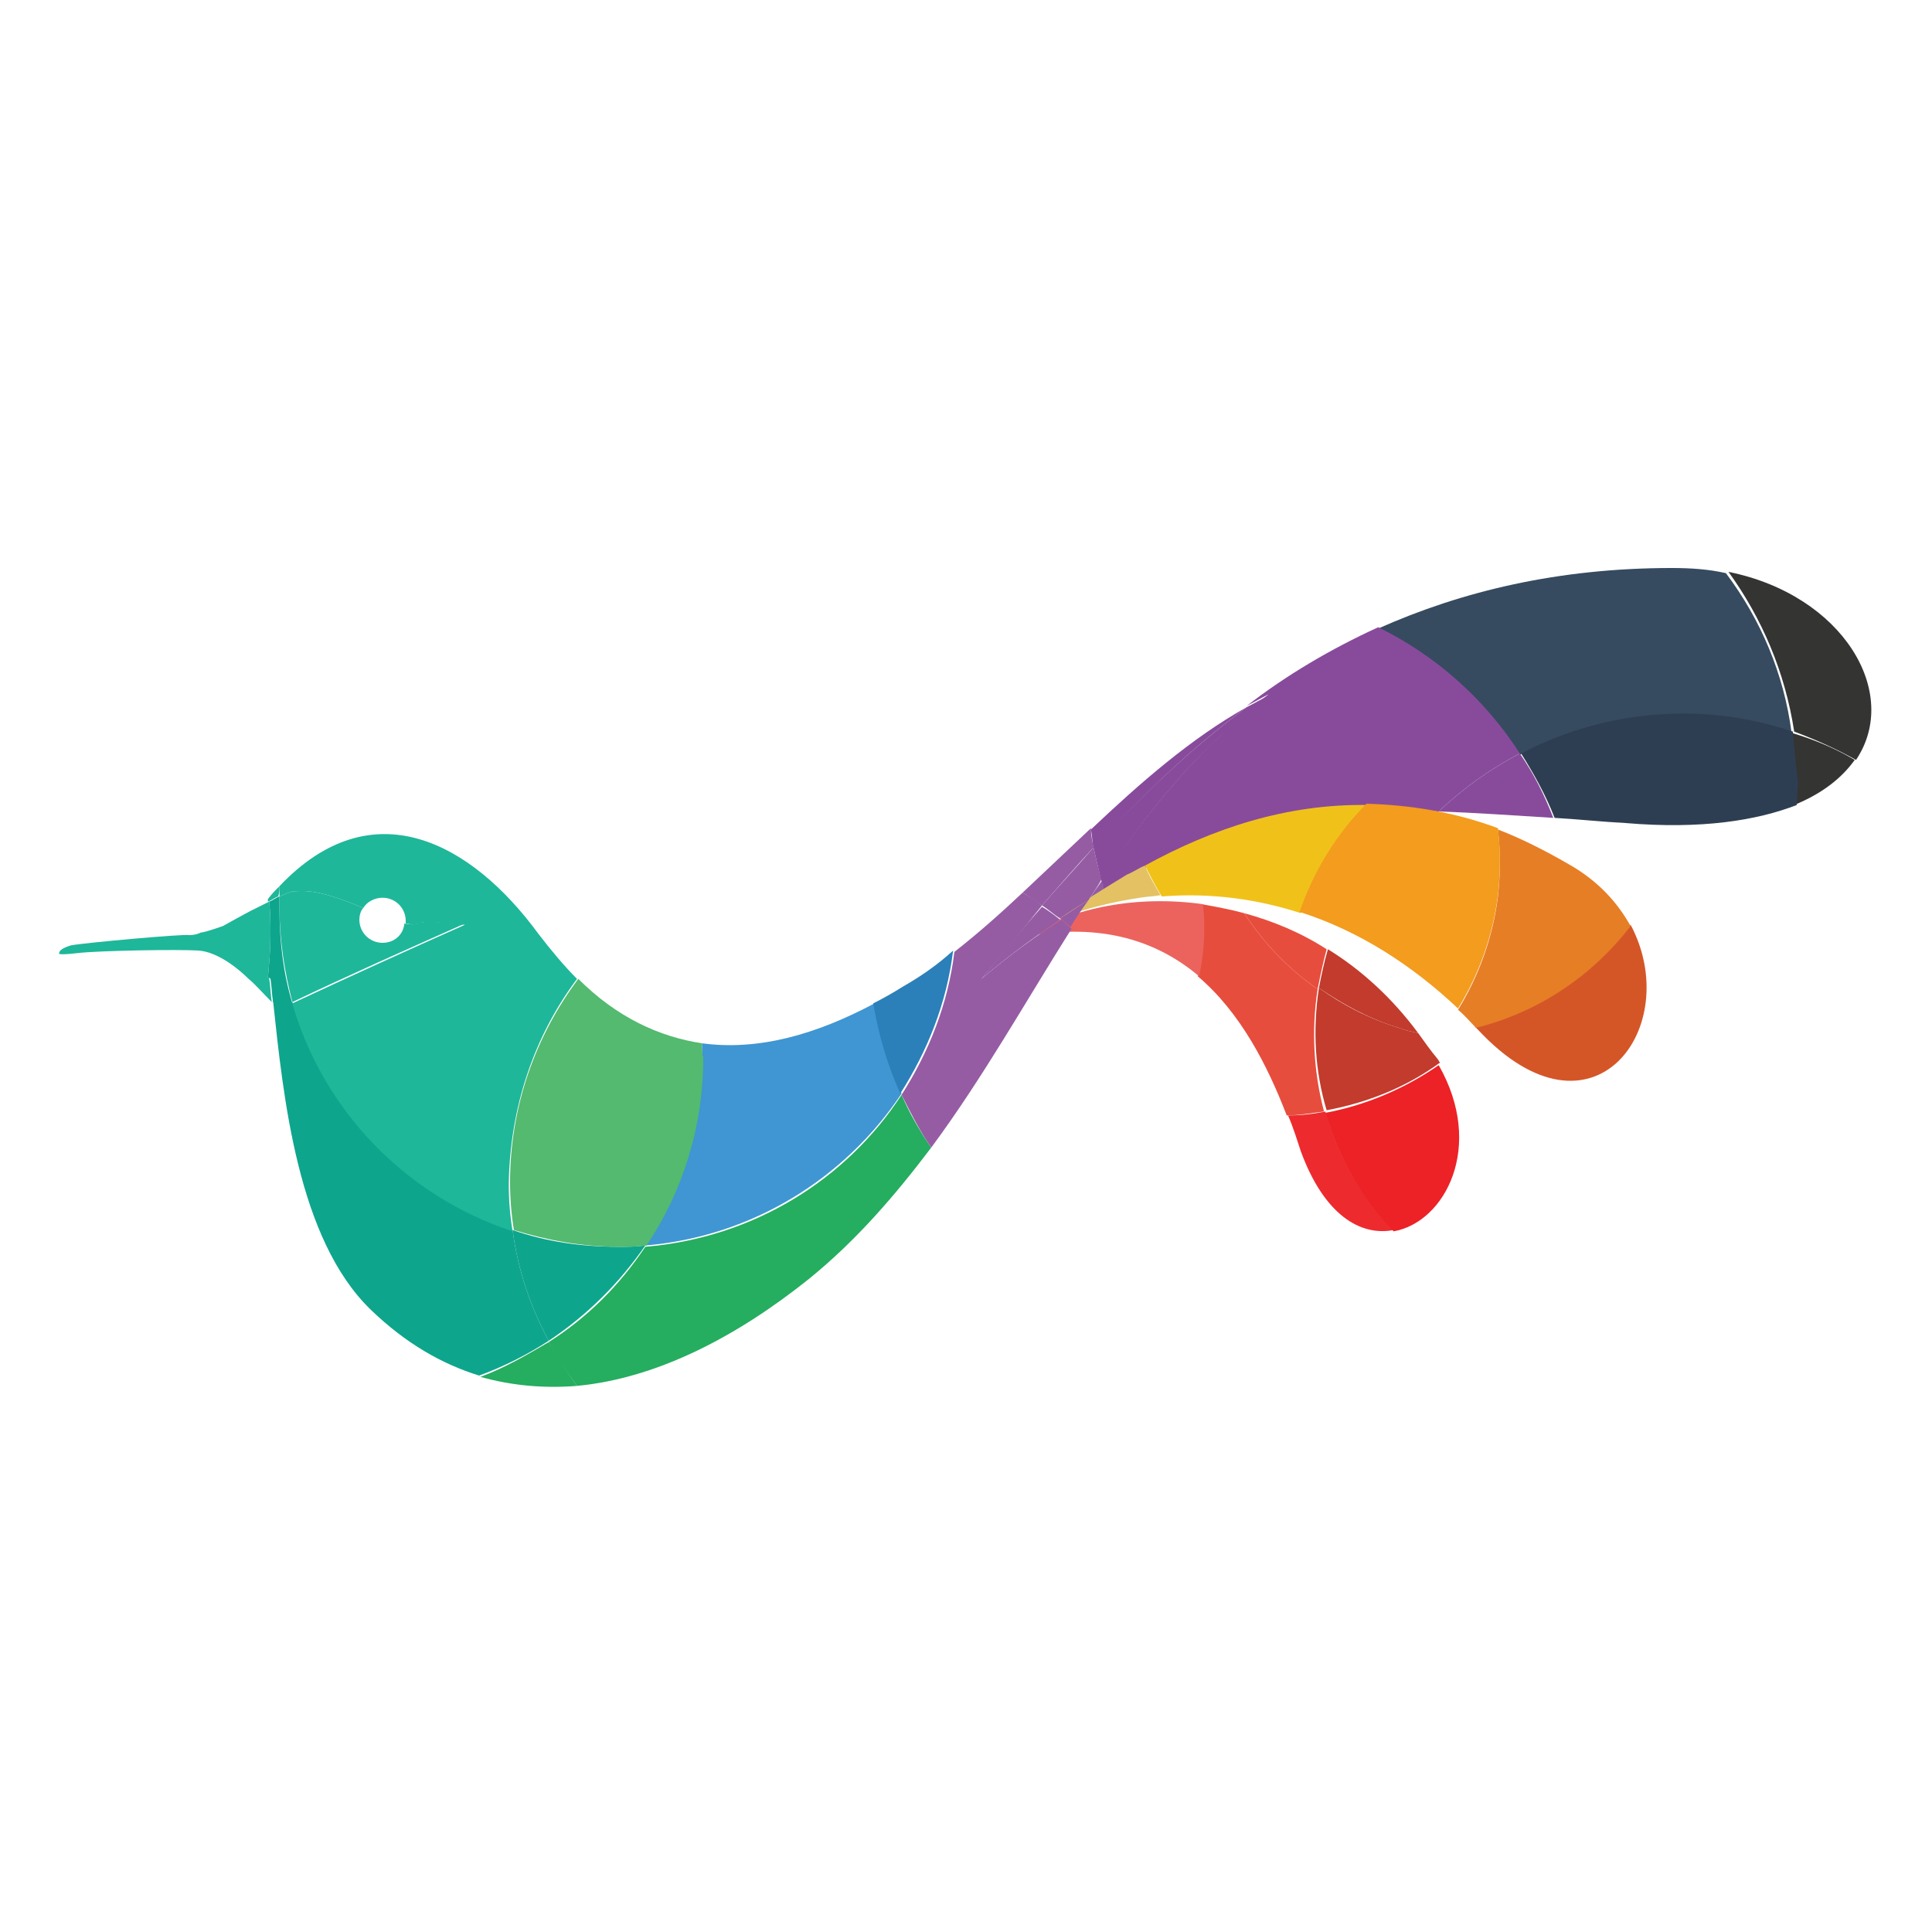 <?xml version="1.0" encoding="utf-8"?>
<!-- Generator: Adobe Illustrator 18.1.0, SVG Export Plug-In . SVG Version: 6.00 Build 0)  -->
<svg version="1.0" id="Layer_1" xmlns="http://www.w3.org/2000/svg" xmlns:xlink="http://www.w3.org/1999/xlink" x="0px" y="0px"
	 viewBox="0 0 150 150" enable-background="new 0 0 150 150" xml:space="preserve">
<path fill="#CA92C1" d="M160.8,246.4c-0.2-0.7-0.9-1.2-1.7-1c-0.7,0.2-1.1,0.8-1,1.5c0-0.6,0.4-1.1,1-1.2c0.7-0.2,1.3,0.2,1.5,0.9
	c0.1,0.6-0.1,1.1-0.6,1.4C160.6,247.7,161,247.1,160.8,246.4"/>
<path fill="#C64D9B" d="M159.8,248.5c-0.9,0.2-1.8-0.3-2-1.1c-0.2-0.8,0.2-1.6,0.9-2c-0.6,0.3-0.9,1-0.7,1.7c0.2,0.8,1.1,1.3,1.8,1
	c0.7-0.2,1.1-0.8,1.1-1.5C161.1,247.5,160.6,248.3,159.8,248.5"/>
<g>
	<path fill="#0697CC" d="M159.8,247.2L159.8,247.2C159.8,247.2,159.8,247.2,159.8,247.2z"/>
	<path fill="#0697CC" d="M159.7,246.9C159.7,246.9,159.7,246.9,159.7,246.9C159.7,246.9,159.7,246.9,159.7,246.9z"/>
	<path fill="#C64D9B" d="M159.8,247.2c0.3-0.1,0.4-0.4,0.4-0.4s-0.2,0-0.5,0c0,0,0,0,0,0c0,0,0,0,0,0c0-0.1,0.1-0.2,0.1-0.2
		s-0.1,0-0.1,0c0,0,0,0,0,0c0,0,0,0,0,0c0.1-0.3,0-0.6,0-0.6s-0.1,0-0.1,0.1c0-0.2-0.1-0.3-0.1-0.3s-0.4,0.5-0.4,1
		c0,0,0-0.1-0.1-0.1c0-0.1-0.1-0.1-0.3,0c-0.1,0-0.2,0.1-0.3,0.1c0.2,0,0.6,0.2,0.7,0.4c0,0,0,0,0,0c0,0.2-0.1,0.4-0.3,0.4
		c0.2,0,0.4-0.2,0.4-0.4c0,0,0,0,0-0.1c0,0,0-0.1,0-0.1C159.4,247.3,159.6,247.3,159.8,247.2C159.8,247.3,159.8,247.2,159.8,247.2
		L159.8,247.2"/>
</g>
<g>
	<path fill="#1EB79A" d="M20.8,75.9c0.1-1.1,0.2-2.2,0.2-3.3c0-0.9,0-1.7-0.1-2.6c-0.6,0.3-1.2,0.6-1.4,0.7
		c-0.4,0.2-2.2,1.2-2.2,1.2s-1.4,0.5-1.7,0.5c-0.2,0.1-0.5,0.2-0.9,0.2c-0.4-0.1-8.2,0.6-9.2,0.8c-1,0.3-0.9,0.6-0.9,0.6
		S4.3,74.2,6,74c1.7-0.2,7.9-0.3,9.4-0.2c1.5,0.1,3.1,1.4,3.9,2.2c0.4,0.3,1.1,1.1,1.8,1.8c-0.1-0.6-0.1-1.3-0.2-1.8
		C20.9,75.9,20.9,75.9,20.8,75.9z"/>
	<path fill="#343433" d="M144.1,59c3.5-5.2-1-12.8-9.9-14.6c2.6,3.6,4.4,7.8,5.1,12.4C140.9,57.4,142.5,58.1,144.1,59z"/>
	<path fill="#343433" d="M139.4,60.7c0,0.6,0,1.2-0.1,1.8c2.2-0.9,3.7-2.1,4.7-3.5c-1.5-0.9-3.2-1.6-4.9-2.1
		C139.3,58.1,139.4,59.4,139.4,60.7z"/>
	<path fill="#364B60" d="M107,48.8c4.5,2.2,8.3,5.6,11,9.8c3.8-2,8.1-3.1,12.6-3.1c3,0,5.8,0.5,8.5,1.4c-0.6-4.6-2.4-8.8-5.1-12.4
		c-1.3-0.3-2.7-0.4-4.2-0.4C121,44.1,113.5,45.9,107,48.8z"/>
	<path fill="#2E3E52" d="M139.2,56.8c-2.7-0.9-5.5-1.4-8.5-1.4c-4.5,0-8.8,1.1-12.6,3.1c1,1.6,1.9,3.2,2.6,5
		c1.8,0.1,3.6,0.3,5.5,0.4c5.9,0.5,10.2-0.2,13.3-1.4c0-0.6,0.1-1.2,0.1-1.8C139.4,59.4,139.3,58.1,139.2,56.8z"/>
	<path fill="#955CA4" d="M84.5,69.9c0.4-0.3,0.8-0.5,1.3-0.8c-0.1-0.3-0.2-0.5-0.2-0.8C85.2,68.9,84.8,69.4,84.5,69.9z"/>
	<path fill="#884B9C" d="M85.5,68.3c0.1,0.3,0.2,0.5,0.2,0.8c8.8-5.2,16.4-6.4,26-6.1c1.9-1.8,4-3.3,6.3-4.5
		c-2.7-4.2-6.5-7.6-11-9.8c-3.7,1.7-7.1,3.7-10.2,6.1c0.6-0.3,1.1-0.6,1.7-0.9C93.1,58,89.1,63,85.5,68.3z"/>
	<path fill="#884B9C" d="M120.6,63.5c-0.7-1.8-1.5-3.4-2.6-5c-2.3,1.2-4.4,2.7-6.3,4.5C114.5,63.1,117.4,63.3,120.6,63.5z"/>
	<path fill="#D45627" d="M114.5,79.7c0.1,0.1,0.2,0.2,0.3,0.3c8.9,9.5,16-0.3,11.8-8.2C123.6,75.7,119.3,78.5,114.5,79.7z"/>
	<path fill="#E67E26" d="M121.8,67.1c-1.9-1.1-3.7-2-5.5-2.7c0.2,1.7,0.2,3.4,0,5.2c-0.4,3.2-1.5,6.2-3.1,8.8
		c0.5,0.4,0.9,0.9,1.4,1.4c4.8-1.2,9-4,12-7.9C125.6,70.1,124.1,68.4,121.8,67.1z"/>
	<path fill="#E4C163" d="M88.9,67.2c-0.5,0.2-0.9,0.5-1.4,0.7c-1.8,1.1-3.6,2.2-5.3,3.4c2.2-0.8,4.3-1.3,6.3-1.6
		c0.6-0.1,1.1-0.1,1.6-0.2C89.7,68.8,89.2,68,88.9,67.2z"/>
	<path fill="#F0C219" d="M88.9,67.2c0.4,0.8,0.8,1.6,1.3,2.4c3.8-0.3,7.4,0.2,10.8,1.3c1.1-3.2,2.9-6.1,5.2-8.4
		C99.9,62.4,94.2,64.3,88.9,67.2z"/>
	<path fill="#F39C1E" d="M106.1,62.4c-2.3,2.3-4.1,5.2-5.2,8.4c4.7,1.5,8.8,4.2,12.3,7.5c1.6-2.6,2.7-5.6,3.1-8.8
		c0.2-1.8,0.2-3.5,0-5.2C112.8,63,109.4,62.5,106.1,62.4z"/>
	<path fill="#ED2B2F" d="M102.9,86.3c-1,0.2-1.9,0.3-2.9,0.3c0.4,0.9,0.7,1.9,1,2.8c1.8,4.9,4.6,6.6,7.2,6.1
		C105.7,92.9,103.9,89.8,102.9,86.3z"/>
	<path fill="#EC2227" d="M111.7,82.7c-2.6,1.8-5.6,3.1-8.8,3.7c1,3.4,2.8,6.6,5.3,9.2C112.2,94.9,115.3,89,111.7,82.7z"/>
	<path fill="#E74D3D" d="M102.3,76.8c-2.3-1.6-4.2-3.6-5.7-5.9c-1.1-0.3-2.2-0.5-3.3-0.7c0.1,1.8,0,3.7-0.3,5.6
		c3.3,2.8,5.4,6.9,6.9,10.8c1,0,2-0.2,2.9-0.3C102,83.3,101.8,80,102.3,76.8z"/>
	<path fill="#EC635D" d="M79.6,72.7c6-1.1,10.3,0.4,13.5,3.1c0.4-1.9,0.5-3.7,0.3-5.6C88.4,69.5,83.4,70.4,79.6,72.7z"/>
	<path fill="#C23B2C" d="M110.1,80.2c-0.5-0.1-1-0.2-1.5-0.4c-2.3-0.7-4.4-1.8-6.2-3.1c-0.5,3.3-0.3,6.5,0.6,9.5
		c3.2-0.6,6.2-1.8,8.8-3.7c-0.1-0.1-0.1-0.2-0.2-0.3C111.1,81.6,110.6,80.9,110.1,80.2z"/>
	<path fill="#E74D3D" d="M103,73.7c-2-1.3-4.2-2.2-6.4-2.8c1.5,2.3,3.4,4.3,5.7,5.9C102.5,75.8,102.7,74.8,103,73.7
		C103,73.8,103,73.7,103,73.7z"/>
	<path fill="#C23B2C" d="M110.1,80.2c-2-2.7-4.4-4.9-7-6.5c0,0,0,0,0,0c-0.3,1-0.5,2-0.7,3c1.9,1.3,3.9,2.4,6.2,3.1
		C109.1,80,109.6,80.1,110.1,80.2z"/>
	<path fill="#25AD60" d="M37.3,106.9c2.5,0.7,5,0.9,7.5,0.7c-0.8-1.1-1.5-2.2-2.2-3.4C40.9,105.2,39.2,106.2,37.3,106.9z"/>
	<path fill="#0EA58D" d="M39.8,95.5c-8.2-2.7-14.7-9.3-17.1-17.7c-0.3,0.2-0.7,0.3-1,0.5c-0.2-0.2-0.3-0.4-0.5-0.6
		c0.8,7.5,1.9,18.5,7.6,24c2.7,2.6,5.5,4.2,8.4,5.1c1.9-0.7,3.7-1.6,5.4-2.7C41.2,101.5,40.2,98.6,39.8,95.5z"/>
	<path fill="#1EB79A" d="M21.7,68.8c-0.3,0.3-0.6,0.6-0.9,1c0,0.1,0,0.1,0,0.2c0.3-0.1,0.5-0.3,0.8-0.4C21.7,69.3,21.7,69,21.7,68.8
		z"/>
	<path fill="#0EA58D" d="M21.7,69.6c-0.3,0.1-0.5,0.3-0.8,0.4c0.1,0.9,0.1,1.7,0.1,2.6c0,1.1-0.1,2.2-0.2,3.3c0.1,0,0.1,0,0.2,0.1
		c0.1,0.6,0.1,1.2,0.2,1.8c0.2,0.2,0.4,0.4,0.5,0.6c0.3-0.2,0.7-0.3,1-0.5c-0.7-2.3-1-4.8-1-7.3C21.7,70.2,21.7,69.9,21.7,69.6z"/>
	<path fill="#25AD60" d="M72.3,89.1c-0.9-1.3-1.7-2.7-2.3-4.1c-4.3,6.6-11.5,11.1-19.9,11.8c-2,3-4.5,5.5-7.5,7.4
		c0.6,1.2,1.4,2.3,2.2,3.4c6.3-0.6,12.5-3.9,18-8.3C66.5,96.3,69.5,92.8,72.3,89.1z"/>
	<path fill="#0EA58D" d="M39.8,95.5c0.4,3.1,1.4,6,2.8,8.6c3-2,5.5-4.5,7.5-7.4c-0.7,0.1-1.4,0.1-2.1,0.1
		C45.1,96.8,42.4,96.4,39.8,95.5z"/>
	<path fill="#1EB79A" d="M44.8,76c-1-1-2-2.2-3-3.5c-5.2-7.1-12.9-11.3-20.1-3.7c0,0.3,0,0.5,0,0.8c0.5-0.2,0.9-0.4,1.1-0.4
		c0.6,0,1.7-0.3,5.4,1.3c0.3-0.5,0.9-0.8,1.5-0.8c1,0,1.8,0.8,1.8,1.8c0,0.1,0,0.2,0,0.2c1,0.2,1.1-0.1,1.4-0.1
		c0.5-0.1,2.7,0.2,3.2,0.2c-4.5,2-8.9,4-13.4,6.1c2.4,8.4,8.9,15,17.1,17.7c-0.2-1.2-0.3-2.4-0.3-3.7C39.6,85.9,41.5,80.4,44.8,76z"
		/>
	<path fill="#1EB79A" d="M32.8,71.6c-0.3,0-0.4,0.3-1.4,0.1c-0.1,0.9-0.8,1.5-1.7,1.5c-1,0-1.8-0.8-1.8-1.8c0-0.3,0.1-0.7,0.3-0.9
		c-3.7-1.6-4.8-1.3-5.4-1.3c-0.2,0-0.6,0.2-1.1,0.4c0,0.3,0,0.6,0,0.9c0,2.5,0.4,5,1,7.3c4.4-2.1,8.9-4.1,13.4-6.1
		C35.6,71.7,33.3,71.5,32.8,71.6z"/>
	<path fill="#3F96D2" d="M54.5,81c0,0.4,0,0.8,0,1.1c0,5.4-1.6,10.4-4.4,14.6c8.3-0.7,15.5-5.2,19.9-11.8c-1-2.2-1.7-4.5-2.1-7
		C63.4,80.3,58.9,81.6,54.5,81z"/>
	<path fill="#53BA6F" d="M54.5,81c-3.3-0.5-6.6-2-9.6-5c-3.3,4.4-5.3,9.9-5.3,15.8c0,1.2,0.1,2.5,0.3,3.7c2.6,0.8,5.3,1.3,8.2,1.3
		c0.7,0,1.4,0,2.1-0.1c2.8-4.2,4.4-9.2,4.4-14.6C54.5,81.8,54.5,81.4,54.5,81z"/>
	<path fill="#955CA4" d="M82.3,71.3c0.3,0.2,0.6,0.5,0.8,0.7c0.4-0.7,0.9-1.4,1.4-2.1C83.8,70.3,83.1,70.8,82.3,71.3z"/>
	<path fill="#955CA4" d="M84.9,65.8c-0.1-0.5-0.2-1-0.2-1.5c-1.8,1.7-3.5,3.3-5.3,5c0.5,0.3,1,0.7,1.5,1
		C82.3,68.7,83.6,67.2,84.9,65.8z"/>
	<path fill="#955CA4" d="M76.2,76c1.6-1.9,3.2-3.8,4.7-5.7c-0.5-0.4-1-0.7-1.5-1c-1.7,1.6-3.5,3.2-5.3,4.6c-0.5,4.1-2,7.8-4.1,11.1
		c0.7,1.4,1.4,2.8,2.3,4.1c4-5.4,7.3-11.3,10.9-17c-0.3-0.2-0.5-0.5-0.8-0.7C80.4,72.7,78.3,74.2,76.2,76z"/>
	<path fill="#2B80B9" d="M70.1,76.6c-0.8,0.5-1.5,0.9-2.3,1.3c0.4,2.4,1.1,4.8,2.1,7c2.1-3.3,3.6-7,4.1-11.1
		C72.8,74.9,71.5,75.8,70.1,76.6z"/>
	<path fill="#884B9C" d="M96.8,54.9c-4.3,2.4-8.3,5.9-12.1,9.5c0.1,0.5,0.1,1,0.2,1.5C88.7,61.7,92.6,58,96.8,54.9z"/>
	<path fill="#955CA4" d="M84.9,65.8c-1.3,1.5-2.7,3-4,4.5c0.5,0.3,0.9,0.7,1.4,1c0.7-0.5,1.5-1,2.2-1.4c0.3-0.5,0.7-1,1-1.6
		C85.3,67.5,85.1,66.7,84.9,65.8z"/>
	<path fill="#955CA4" d="M76.2,76c2.1-1.8,4.2-3.3,6.1-4.6c-0.5-0.4-0.9-0.7-1.4-1C79.4,72.1,77.8,74,76.2,76z"/>
	<path fill="#884B9C" d="M84.9,65.8c0.2,0.9,0.4,1.7,0.6,2.6C89.1,63,93.1,58,98.5,54c-0.6,0.3-1.1,0.6-1.7,0.9
		C92.6,58,88.7,61.7,84.9,65.8z"/>
</g>
</svg>
